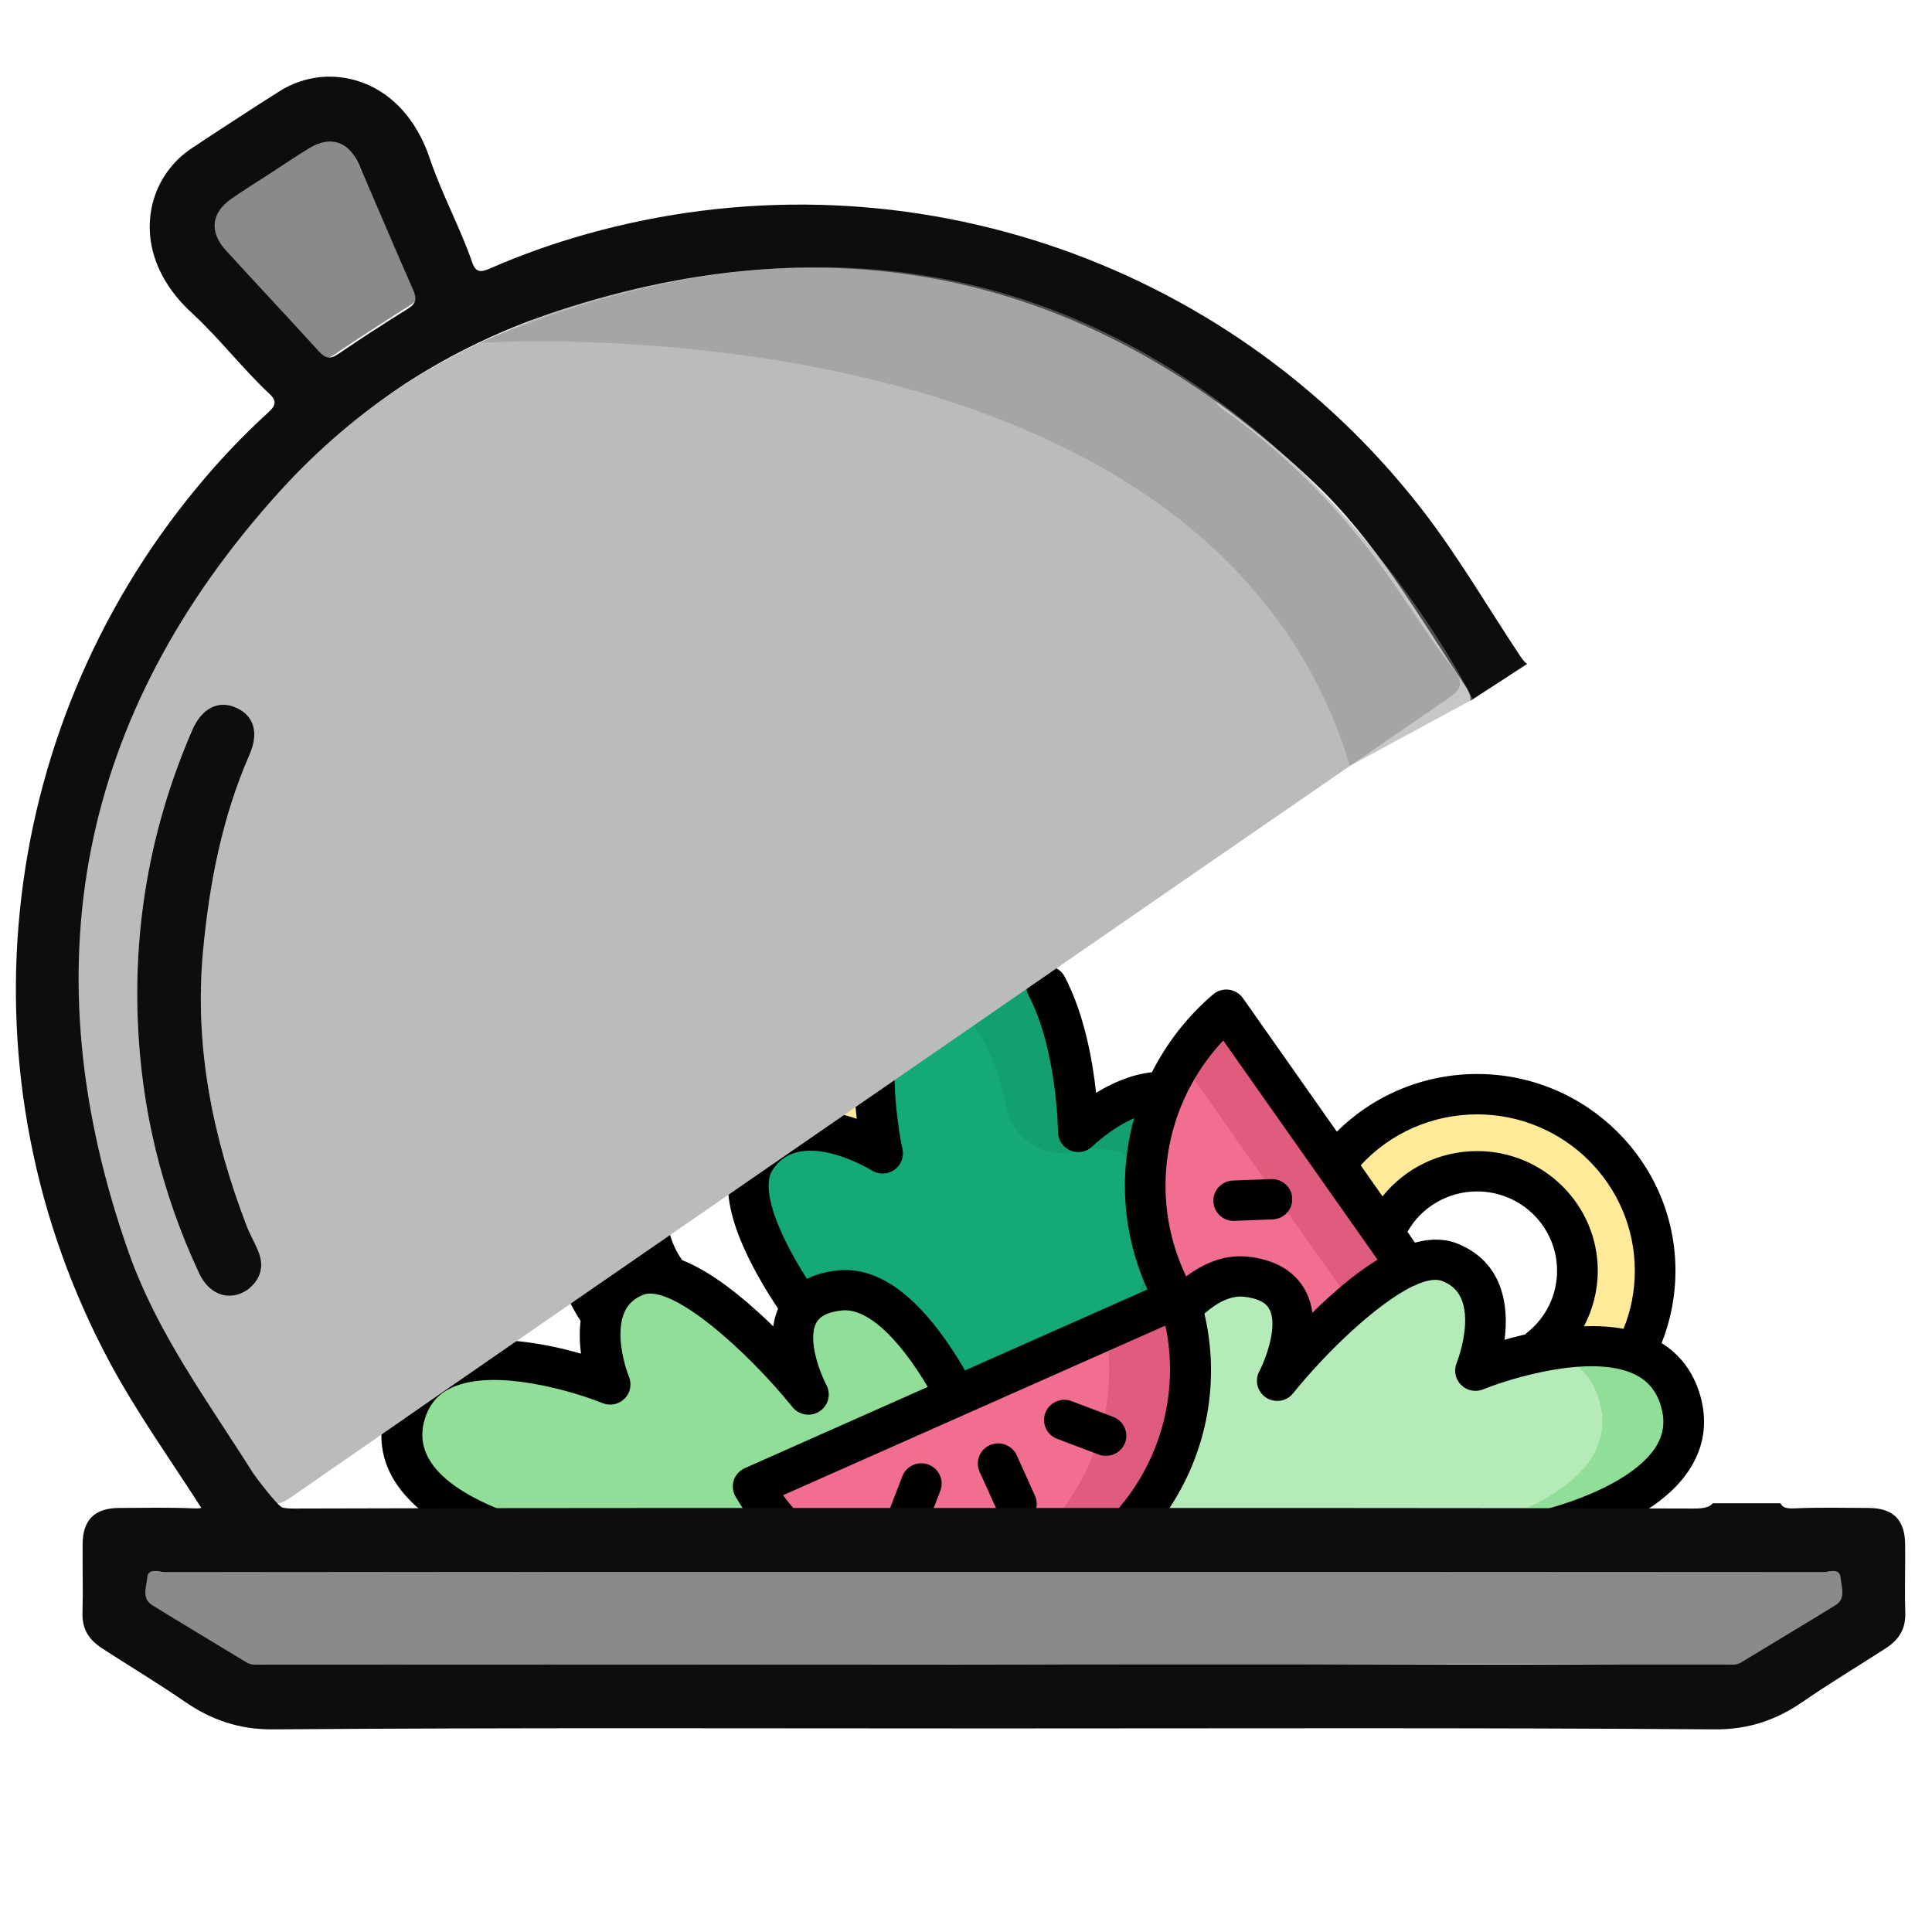 <?xml version="1.0" encoding="utf-8"?>
<!-- Generator: Adobe Illustrator 16.0.0, SVG Export Plug-In . SVG Version: 6.00 Build 0)  -->
<svg version="1.1" id="Layer_1" xmlns="http://www.w3.org/2000/svg" xmlns:xlink="http://www.w3.org/1999/xlink" x="0px" y="0px"
	 width="50px" height="50px" viewBox="0 0 50 50" enable-background="new 0 0 50 50" xml:space="preserve">


<g>
	<g>
		<g>
			<defs>
				<rect id="SVGID_1_" x="8.151" y="21.01" width="36.669" height="18.064"/>
			</defs>
			<clipPath id="SVGID_2_">
				<use xlink:href="#SVGID_1_"  overflow="visible"/>
			</clipPath>
			<g clip-path="url(#SVGID_2_)">
				<g>
					<path fill="#FFEA9A" d="M19.337,26.844c-2.545,0-4.608,2.049-4.608,4.571c0,2.156,1.507,3.962,3.533,4.442v-2.099
						c-0.896-0.407-1.521-1.302-1.521-2.344c0-1.421,1.163-2.575,2.596-2.575c1.088,0,2.019,0.665,2.404,1.607h2.098
						C23.393,28.388,21.548,26.844,19.337,26.844z"/>
				</g>
				<g>
					<path fill="#15A977" d="M18.903,35.956c0.691-2.308,3.205-0.351,3.205-0.351s-3.588-4.06-2.548-5.619s3.284-0.14,3.284-0.14
						s-1.188-5.405,1.924-5.745c3.111-0.34,3.14,5.19,3.14,5.19s1.879-1.871,3.237-0.573c1.356,1.298-1.254,6.033-1.254,6.033
						s2.024-2.452,3.208-0.352c1.181,2.103-3.206,6.103-3.206,6.103l-3.015,2.364l-3.507-1.652
						C23.371,41.217,18.21,38.263,18.903,35.956L18.903,35.956z"/>
				</g>
				<g>
					<path fill="#13A071" d="M33.099,34.4c-1.184-2.101-3.208,0.352-3.208,0.352s2.612-4.735,1.254-6.033s-3.237,0.573-3.237,0.573
						s-0.029-5.53-3.14-5.19c-0.976,0.106-1.529,0.713-1.828,1.495c0.069-0.014,0.141-0.025,0.214-0.033
						c1.815-0.199,2.581,1.6,2.905,3.133c0.174,0.831,1.025,1.311,1.852,1.094c0.528-0.138,1.112-0.097,1.621,0.391
						c0.749,0.715,0.292,2.474-0.271,3.91c-0.196,0.502,0.23,1.04,0.765,0.943c0.507-0.092,1.036,0.078,1.46,0.827
						c0.831,1.482-1.101,3.904-2.314,5.207l0.722-0.565C29.893,40.503,34.279,36.503,33.099,34.4L33.099,34.4z"/>
				</g>
				<g>
					<path fill="#FFEA9A" d="M38.229,28.317c-2.545,0-4.61,2.046-4.61,4.569c0,2.522,2.065,4.569,4.61,4.569
						c2.544,0,4.606-2.047,4.606-4.569C42.835,30.363,40.772,28.317,38.229,28.317z M38.229,35.459
						c-1.435,0-2.597-1.151-2.597-2.572c0-1.422,1.162-2.575,2.597-2.575c1.434,0,2.593,1.153,2.593,2.575
						C40.821,34.308,39.662,35.459,38.229,35.459z"/>
				</g>
				<g>
					<path fill="#F26E91" d="M31.74,26.131c-2.33,1.988-2.807,5.44-1.011,7.995c1.797,2.553,5.228,3.298,7.916,1.821L31.74,26.131z"
						/>
				</g>
				<g>
					<path fill="#E05C7E" d="M31.74,26.131c-0.463,0.394-0.851,0.848-1.164,1.337l5.965,8.479c-0.6,0.328-1.236,0.547-1.884,0.66
						c1.33,0.23,2.739,0.026,3.988-0.66L31.74,26.131z"/>
				</g>
				<g>
					<path fill="#90DE97" d="M24.711,36.066c-0.719-1.324-1.799-2.803-2.988-2.67c-2.116,0.236-0.801,2.692-0.801,2.692
						s-2.982-3.703-4.502-3.053c-1.52,0.649-0.629,2.793-0.629,2.793s-4.526-1.854-5.303,0.762
						c-0.778,2.612,4.037,3.492,4.037,3.492s-1.922,1.113-1.001,2.478c0.92,1.365,5.452-0.14,5.452-0.14s-2.45,1.355-0.801,2.692
						c1.647,1.339,5.812-1.802,5.812-1.802l2.709-2.187l-1.078-3.085C25.617,38.04,25.274,37.101,24.711,36.066"/>
				</g>
				<g>
					<path fill="#B5EBB9" d="M32.254,33.041c2.116,0.235,0.801,2.693,0.801,2.693s2.981-3.703,4.5-3.054
						c1.521,0.65,0.631,2.794,0.631,2.794s4.525-1.854,5.307,0.76c0.776,2.614-4.038,3.494-4.038,3.494s1.917,1.112,0.999,2.476
						c-0.921,1.367-5.45-0.138-5.45-0.138s2.447,1.354,0.8,2.69c-1.649,1.341-5.813-1.8-5.813-1.8l-2.71-1.978l1.08-3.294
						C28.36,37.686,30.137,32.806,32.254,33.041L32.254,33.041z"/>
				</g>
				<g>
					<path fill="#90DE97" d="M43.49,36.234c-0.443-1.494-2.11-1.527-3.46-1.285c0.626,0.17,1.139,0.553,1.355,1.285
						c0.776,2.614-4.038,3.494-4.038,3.494s1.922,1.112,1.002,2.476c-0.16,0.237-0.428,0.389-0.764,0.475
						c1.189,0.175,2.432,0.172,2.867-0.475c0.918-1.363-0.999-2.476-0.999-2.476S44.269,38.849,43.49,36.234z"/>
				</g>
				<g>
					<path fill="#F26E91" d="M19.49,38.47c1.278,2.197,5.123,3.638,7.73,2.481c2.864-1.273,4.248-4.478,3.287-7.37L19.49,38.47z"/>
				</g>
				<g>
					<path fill="#E05C7E" d="M30.508,33.581l-1.892,0.84c0.468,2.65-0.91,5.38-3.5,6.53c-0.333,0.146-0.685,0.252-1.049,0.317
						c1.093,0.178,2.205,0.101,3.153-0.317C30.085,39.68,31.469,36.474,30.508,33.581L30.508,33.581z"/>
				</g>
				<g>
					<path fill="#7191F0" d="M42.901,42.477H10.83c-0.769,0-1.393-0.62-1.393-1.382v-0.111c0-0.763,0.624-1.381,1.393-1.381h32.071
						c0.77,0,1.393,0.618,1.393,1.381v0.111C44.294,41.856,43.671,42.477,42.901,42.477z"/>
				</g>
				<g>
					<path fill="#6084F0" d="M42.901,39.602h-2.104c0.77,0,1.395,0.619,1.395,1.382v0.111c0,0.762-0.625,1.382-1.395,1.382h2.104
						c0.77,0,1.393-0.62,1.393-1.382v-0.111C44.294,40.221,43.671,39.602,42.901,39.602z"/>
				</g>
				<g>
					<path d="M27.359,37.237l1.075,0.407c0.063,0.024,0.126,0.033,0.188,0.033c0.213,0,0.412-0.127,0.493-0.334
						c0.102-0.271-0.033-0.569-0.305-0.674l-1.076-0.407c-0.271-0.103-0.575,0.031-0.68,0.301
						C26.952,36.834,27.088,37.137,27.359,37.237L27.359,37.237z"/>
					<path d="M41.163,42.996h1.738c1.058,0,1.919-0.852,1.919-1.901v-0.111c0-1.05-0.861-1.903-1.919-1.903l0,0h-0.287
						c0.503-0.323,0.937-0.721,1.204-1.208c0.305-0.553,0.363-1.154,0.176-1.785c-0.173-0.583-0.509-1.027-0.991-1.329
						c0.236-0.593,0.358-1.229,0.358-1.871c0-2.809-2.303-5.093-5.133-5.093c-1.372,0-2.67,0.54-3.63,1.492l-2.43-3.454
						c-0.085-0.121-0.216-0.201-0.364-0.22c-0.147-0.018-0.298,0.025-0.41,0.122c-0.66,0.564-1.195,1.251-1.582,2.015
						c-0.539,0.055-1.046,0.288-1.445,0.532c-0.09-0.834-0.304-2.035-0.812-3.005c-0.136-0.256-0.453-0.355-0.71-0.222
						c-0.259,0.134-0.358,0.447-0.225,0.703c0.738,1.408,0.761,3.519,0.761,3.539c0.001,0.211,0.131,0.399,0.325,0.479
						c0.064,0.026,0.133,0.039,0.2,0.039c0.138,0,0.273-0.054,0.371-0.153c0.009-0.007,0.488-0.472,1.075-0.723
						c-0.069,0.245-0.124,0.497-0.163,0.753c-0.195,1.255-0.017,2.532,0.507,3.679l-4.721,2.095
						c-1.074-1.843-2.186-2.711-3.312-2.586c-0.318,0.035-0.574,0.114-0.781,0.217c-0.847-1.339-1.177-2.383-0.886-2.821
						c0.11-0.163,0.443-0.665,1.454-0.439c0.598,0.135,1.106,0.45,1.11,0.452c0.178,0.114,0.408,0.108,0.583-0.012
						c0.174-0.121,0.259-0.334,0.214-0.539c-0.073-0.325-0.159-0.886-0.196-1.515c0-0.015,0-0.031-0.001-0.045
						c-0.052-1.02,0.034-2.218,0.55-2.926c0.267-0.372,0.632-0.577,1.113-0.63c0.148-0.016,0.291-0.016,0.423,0.001
						c0.288,0.04,0.552-0.164,0.588-0.45c0.037-0.285-0.166-0.547-0.454-0.584c-0.216-0.027-0.441-0.027-0.673-0.002
						c-0.784,0.085-1.406,0.441-1.853,1.057c-0.436,0.601-0.685,1.437-0.745,2.489c-0.819-0.523-1.772-0.808-2.773-0.808
						c-2.831,0-5.133,2.284-5.133,5.093c0,0.987,0.285,1.941,0.823,2.766c-0.034,0.283-0.026,0.571,0.01,0.848
						c-1.022-0.293-2.656-0.6-3.814-0.051c-0.624,0.295-1.041,0.788-1.242,1.464c-0.346,1.162,0.176,2.026,0.904,2.639H10.83
						c-1.058,0-1.918,0.854-1.918,1.903v0.111c0,1.05,0.86,1.903,1.918,1.903h1.741 M42.895,37.373
						c-0.352,0.641-1.356,1.244-2.755,1.649c-0.047,0.011-0.089,0.033-0.131,0.058h-9.777c1.011-1.499,1.349-3.327,0.938-5.085
						c0.371-0.322,0.717-0.47,1.023-0.435c0.518,0.058,0.626,0.258,0.659,0.325c0.223,0.416-0.081,1.262-0.26,1.604
						c-0.128,0.239-0.054,0.532,0.173,0.68c0.229,0.149,0.53,0.103,0.7-0.11c0.855-1.063,2.181-2.334,3.109-2.776
						c0.039-0.013,0.076-0.03,0.115-0.051c0.266-0.109,0.492-0.144,0.656-0.072c0.262,0.111,0.604,0.349,0.571,1.114
						c-0.025,0.523-0.217,0.999-0.219,1.003c-0.079,0.194-0.033,0.418,0.117,0.565c0.149,0.149,0.374,0.194,0.569,0.116
						c0.71-0.291,2.798-0.926,3.914-0.394c0.345,0.164,0.572,0.433,0.685,0.817C43.093,36.742,43.064,37.067,42.895,37.373
						L42.895,37.373z M26.784,38.707l-0.47-1.042c-0.119-0.264-0.431-0.381-0.696-0.266c-0.266,0.118-0.383,0.428-0.266,0.691
						l0.448,0.989h-1.657l0.193-0.5c0.103-0.271-0.033-0.571-0.305-0.675c-0.271-0.103-0.576,0.032-0.679,0.303l-0.336,0.872H20.57
						c-0.008-0.011-0.017-0.022-0.026-0.033c-0.098-0.112-0.19-0.229-0.279-0.35l9.895-4.39c0.35,1.626-0.073,3.37-1.158,4.666
						c-0.026,0.034-0.051,0.069-0.068,0.106h-2.129C26.843,38.961,26.839,38.83,26.784,38.707L26.784,38.707z M36.425,31.88
						c0.362-0.643,1.049-1.046,1.802-1.046c1.143,0,2.07,0.921,2.07,2.053c0,0.621-0.279,1.204-0.769,1.596
						c-0.021,0.016-0.039,0.034-0.055,0.051c-0.191,0.045-0.371,0.092-0.535,0.139c0.12-0.913-0.061-1.995-1.175-2.471
						c-0.338-0.144-0.718-0.159-1.144-0.043L36.425,31.88z M38.229,28.84c2.25,0,4.08,1.815,4.08,4.047
						c0,0.522-0.099,1.028-0.292,1.503c-0.33-0.062-0.678-0.078-1.023-0.067c0.229-0.437,0.356-0.928,0.356-1.436
						c0-1.709-1.401-3.097-3.121-3.097c-0.972,0-1.865,0.442-2.449,1.173l-0.565-0.805C35.987,29.318,37.076,28.84,38.229,28.84z
						 M31.658,26.928l3.994,5.673c-0.396,0.241-0.817,0.565-1.271,0.979c-0.146,0.129-0.286,0.262-0.416,0.393
						c-0.028-0.198-0.085-0.391-0.182-0.572c-0.184-0.345-0.588-0.778-1.473-0.877c-0.538-0.06-1.079,0.111-1.612,0.51
						c-0.472-0.986-0.64-2.096-0.47-3.184C30.399,28.748,30.901,27.73,31.658,26.928L31.658,26.928z M20.136,33.87
						c-0.063,0.147-0.103,0.301-0.124,0.456c-0.133-0.131-0.271-0.264-0.418-0.393c-0.725-0.657-1.37-1.094-1.939-1.32
						c-0.005-0.009-0.01-0.017-0.016-0.025c-0.242-0.346-0.371-0.751-0.371-1.173c0-1.132,0.928-2.055,2.07-2.055
						c0.018,0,0.035,0.004,0.053,0.004c-0.095,0.098-0.187,0.209-0.27,0.335C18.535,30.576,18.868,31.941,20.136,33.87L20.136,33.87
						z M15.256,31.415c0-2.233,1.831-4.049,4.082-4.049c1.046,0,2.03,0.387,2.789,1.093c0.013,0.176,0.028,0.342,0.046,0.495
						c-0.395-0.135-0.834-0.227-1.268-0.217c-0.476-0.274-1.014-0.418-1.567-0.418c-1.721,0-3.122,1.389-3.122,3.096
						c0,0.369,0.065,0.731,0.193,1.073c-0.067,0.019-0.133,0.041-0.197,0.069c-0.263,0.112-0.472,0.256-0.638,0.426
						C15.365,32.49,15.256,31.96,15.256,31.415L15.256,31.415z M12.871,39.041c-1.515-0.629-2.149-1.402-1.881-2.305
						c0.115-0.385,0.339-0.653,0.686-0.817c1.119-0.532,3.204,0.103,3.913,0.392c0.197,0.081,0.421,0.038,0.572-0.111
						c0.15-0.147,0.197-0.372,0.117-0.568c-0.002-0.003-0.195-0.479-0.219-1.002c-0.033-0.766,0.31-1.003,0.57-1.115
						c0.75-0.319,2.736,1.479,3.881,2.901c0.169,0.21,0.473,0.258,0.699,0.11c0.228-0.147,0.304-0.442,0.178-0.682
						c-0.182-0.342-0.487-1.188-0.264-1.604c0.035-0.067,0.143-0.269,0.66-0.325c0.632-0.07,1.433,0.645,2.228,1.978l-4.735,2.103
						c-0.135,0.06-0.239,0.174-0.286,0.313c-0.045,0.143-0.029,0.295,0.046,0.423c0.07,0.119,0.144,0.234,0.219,0.349h-6.308
						C12.922,39.067,12.897,39.054,12.871,39.041L12.871,39.041z M14.079,42.996h2.792c0.29,0,0.525-0.231,0.525-0.52
						c0-0.287-0.236-0.522-0.525-0.522H10.83c-0.477,0-0.865-0.387-0.865-0.859v-0.111c0-0.475,0.389-0.859,0.865-0.859h32.071
						c0.478,0,0.867,0.385,0.867,0.859v0.111c0,0.473-0.39,0.859-0.867,0.859H18.975c-0.291,0-0.526,0.235-0.526,0.522
						c0,0.288,0.235,0.52,0.526,0.52h20.68"/>
					<path d="M31.927,31.596c0.007,0,0.014,0,0.021,0l0.99-0.039c0.29-0.011,0.517-0.254,0.504-0.541
						c-0.009-0.288-0.255-0.512-0.546-0.501l-0.989,0.037c-0.29,0.014-0.517,0.254-0.505,0.544
						C31.412,31.376,31.646,31.596,31.927,31.596L31.927,31.596z"/>
				</g>
			</g>
		</g>
	</g>
	<g>
		<g>
			<g>
				<path fill="#8A8A8A" d="M25.749,40.683c7.142,0,14.287-0.002,21.43,0.005c0.172,0,0.461-0.147,0.507,0.147
					c0.041,0.273,0.126,0.587-0.244,0.794c-0.74,0.411-1.462,0.857-2.173,1.32c-0.28,0.181-0.604,0.181-0.874,0.176
					c-4.628-0.12-9.255-0.028-13.884-0.041c-7.911-0.019-15.824-0.006-23.736-0.006c-0.15,0-0.304,0.028-0.446-0.06
					c-0.812-0.493-1.628-0.979-2.435-1.478c-0.28-0.174-0.148-0.473-0.13-0.7c0.022-0.285,0.296-0.153,0.451-0.153
					C11.393,40.681,18.572,40.683,25.749,40.683z"/>
			</g>
		</g>
		<g>
			<g>
				<path fill="#BBBBBB" d="M22.49,28.41c-4.987,3.443-9.979,6.879-14.957,10.338c-0.399,0.276-0.554,0.203-0.802-0.165
					C5.52,36.781,4.17,35.06,3.382,33.01c-2.789-7.256-1.705-13.893,3.352-19.797c2.521-2.943,5.77-4.787,9.545-5.692
					c0.419-0.101,0.583-0.081,0.692,0.417c0.682,3.069,2.6,5.012,5.648,5.668c3.063,0.66,5.622-0.316,7.535-2.843
					c0.607-0.804,0.584-0.811,1.405-0.234c1.787,1.251,3.271,2.794,4.515,4.579c0.513,0.739,0.993,1.501,1.541,2.212
					c0.294,0.381,0.188,0.53-0.159,0.769c-4.255,2.92-8.498,5.856-12.745,8.788C23.971,27.387,23.23,27.898,22.49,28.41z
					 M6.417,33.372c0.305-0.241,0.434-0.566,0.276-0.968c-0.092-0.237-0.225-0.457-0.315-0.692
					c-0.872-2.286-1.354-4.616-1.123-7.099c0.166-1.766,0.494-3.46,1.203-5.083c0.243-0.556,0.121-1-0.334-1.21
					c-0.468-0.216-0.903,0.002-1.152,0.579c-1.032,2.389-1.505,4.883-1.407,7.484c0.086,2.298,0.618,4.49,1.591,6.574
					C5.416,33.516,5.949,33.7,6.417,33.372z"/>
				<path fill="#0C0D0D" d="M6.417,33.372c-0.467,0.328-1.001,0.144-1.262-0.415c-0.974-2.084-1.505-4.276-1.591-6.574
					c-0.098-2.601,0.376-5.095,1.409-7.484c0.248-0.576,0.683-0.794,1.151-0.579c0.456,0.21,0.578,0.654,0.334,1.21
					c-0.708,1.623-1.037,3.317-1.203,5.083c-0.23,2.482,0.251,4.813,1.123,7.099c0.09,0.235,0.223,0.455,0.315,0.692
					C6.85,32.806,6.722,33.131,6.417,33.372z"/>
			</g>
			<polygon fill="#BBBBBB" points="31.56,10.529 26.717,15.152 19.834,15.576 15.478,11.654 13.357,7.472 17.385,6.352 
				21.416,6.352 25.722,7.094 30.641,9.215 			"/>
		</g>
		<path fill="#8A8A8A" d="M6.954,4.465c0.37-0.24,0.731-0.493,1.111-0.715C8.508,3.49,8.968,3.588,9.184,4.05
			c0.544,1.165,1.04,2.352,1.562,3.525c0.093,0.209-0.046,0.266-0.175,0.35c-0.64,0.413-1.286,0.818-1.914,1.249
			C8.438,9.326,8.313,9.288,8.149,9.106C7.353,8.23,6.542,7.367,5.743,6.493C5.311,6.021,5.367,5.519,5.89,5.158
			C6.238,4.918,6.599,4.695,6.954,4.465z"/>
		<path fill="#0C0D0D" d="M5.272,39.121c0.063,0.1,0.103,0.178,0.113,0.248l1.921-0.356c-0.115-0.035-0.665-0.745-0.781-0.928
			c-1.16-1.836-2.461-3.593-3.192-5.664c-2.588-7.33-1.319-13.934,3.899-19.697c0.996-1.1,2.097-2.034,3.287-2.814
			c1.196-0.771,2.497-1.397,3.906-1.861c7.387-2.428,13.936-0.904,19.582,4.438c1.598,1.509,2.676,3.412,3.881,5.217
			c0.121,0.179,0.184,0.312,0.167,0.432l1.467-0.953c-0.059-0.038-0.113-0.106-0.179-0.203c-0.844-1.272-1.612-2.594-2.549-3.804
			C31.7,6.621,23.17,3.811,15.177,6.059c-0.851,0.24-1.681,0.531-2.489,0.886c-0.22,0.096-0.369,0.129-0.465-0.149
			c-0.321-0.923-0.793-1.781-1.107-2.714c-0.185-0.546-0.503-1.108-0.992-1.513c-0.828-0.688-1.975-0.784-2.89-0.208
			C6.85,2.602,6.47,2.849,6.091,3.096C5.711,3.342,5.332,3.589,4.956,3.841C4.058,4.443,3.68,5.53,3.972,6.566
			c0.172,0.611,0.555,1.131,0.98,1.521c0.724,0.666,1.317,1.446,2.029,2.113c0.214,0.202,0.125,0.325-0.052,0.486
			c-0.652,0.595-1.256,1.235-1.819,1.915c-5.301,6.392-6.198,15.326-2.277,22.643C3.557,36.595,4.453,37.833,5.272,39.121z
			 M5.989,5.143C6.305,4.924,6.63,4.72,6.954,4.512l0.001,0c0.014-0.009,0.026-0.018,0.04-0.027c0.013-0.009,0.027-0.017,0.04-0.025
			V4.459c0.322-0.21,0.641-0.425,0.968-0.625c0.542-0.331,1.022-0.178,1.279,0.409c0.474,1.085,0.933,2.177,1.411,3.26
			c0.098,0.224,0.082,0.354-0.146,0.493c-0.289,0.177-0.575,0.361-0.86,0.546H9.686c-0.013,0.008-0.025,0.016-0.04,0.024
			c-0.013,0.01-0.026,0.018-0.04,0.027l0,0C9.322,8.778,9.039,8.966,8.759,9.158C8.539,9.309,8.415,9.271,8.25,9.091
			C7.453,8.215,6.643,7.352,5.843,6.478C5.411,6.004,5.466,5.504,5.989,5.143z"/>
		<path fill="#0C0D0D" d="M49.305,39.958c-0.009-0.628-0.312-0.929-0.945-0.932c-0.646-0.002-1.289-0.019-1.935,0.011
			c-0.202,0.01-0.299-0.031-0.346-0.133h-1.752c-0.078,0.098-0.224,0.137-0.473,0.137c-6.028-0.019-12.058-0.013-18.085-0.015
			c-0.001,0-0.001,0-0.001,0c-0.016,0-0.031,0-0.046,0c-0.017,0-0.032,0-0.047,0c-0.001,0-0.001,0-0.003,0
			c-6.027,0.002-12.056-0.004-18.084,0.015c-0.249,0-0.393-0.039-0.475-0.137h-1.75c-0.046,0.102-0.144,0.143-0.346,0.133
			c-0.643-0.029-1.289-0.013-1.935-0.011c-0.631,0.003-0.938,0.304-0.944,0.932c-0.005,0.594,0.014,1.188-0.003,1.781
			c-0.013,0.42,0.162,0.696,0.508,0.921c0.721,0.467,1.458,0.909,2.168,1.398c0.656,0.448,1.379,0.706,2.255,0.698
			c6.203-0.047,12.405-0.024,18.607-0.024c0.005,0,0.012,0,0.018,0c0.01,0,0.02,0,0.03,0c0.009,0,0.019,0,0.028,0
			c0.007,0,0.013,0,0.02,0c6.204,0,12.405-0.022,18.608,0.024c0.876,0.008,1.6-0.25,2.254-0.698
			c0.709-0.489,1.447-0.932,2.169-1.398c0.346-0.225,0.521-0.501,0.509-0.921C49.291,41.146,49.311,40.552,49.305,39.958z
			 M47.505,41.541c-0.809,0.499-1.626,0.984-2.437,1.478c-0.142,0.088-0.295,0.06-0.445,0.06c-6.3,0-12.602-0.008-18.901,0
			c-6.302-0.008-12.603,0-18.903,0c-0.149,0-0.303,0.028-0.446-0.06c-0.81-0.493-1.627-0.979-2.435-1.478
			c-0.279-0.174-0.147-0.471-0.129-0.7c0.022-0.285,0.295-0.153,0.452-0.153c7.153-0.007,14.308-0.005,21.462-0.005
			c7.153,0,14.308-0.002,21.461,0.005c0.156,0,0.429-0.132,0.452,0.153C47.652,41.068,47.785,41.367,47.505,41.541z"/>
	</g>
	<path opacity="0.5" fill="#919191" enable-background="new    " d="M12.41,8.874c0,0,18.822-1.299,22.527,10.945l3.178-1.721
		C38.115,18.098,30.075,1.308,12.41,8.874z"/>
</g>
</svg>
